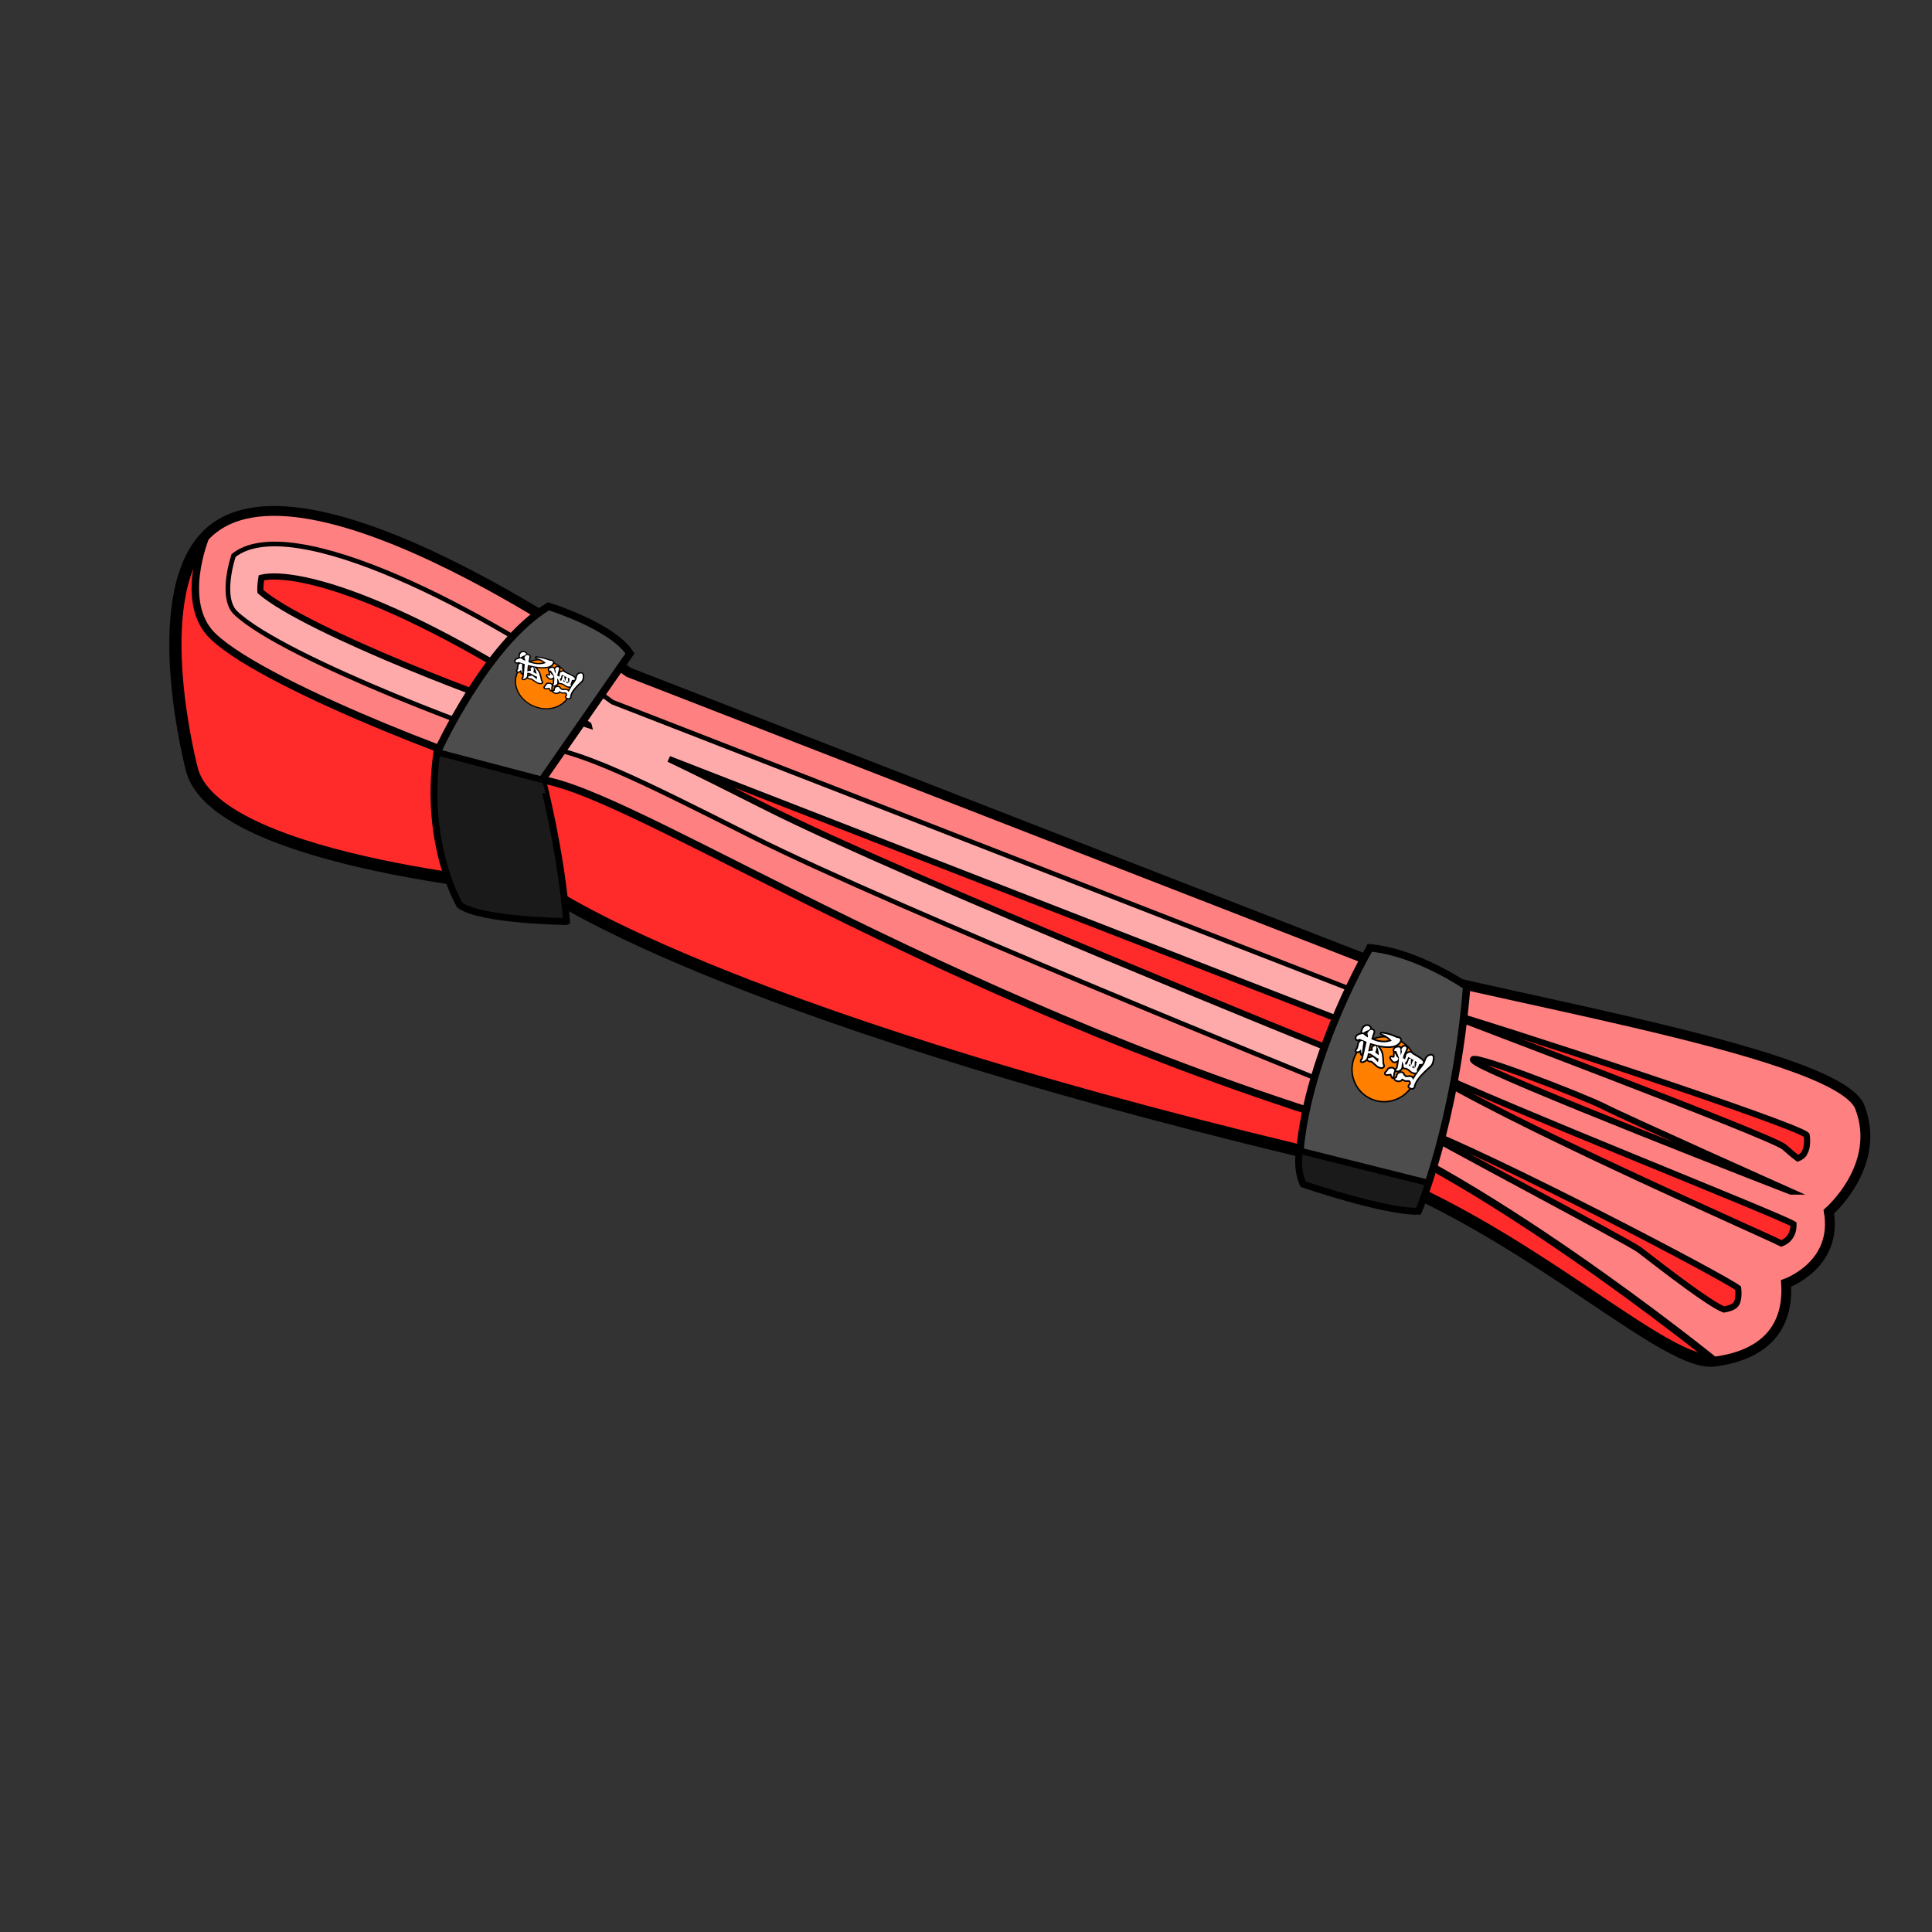 <?xml version="1.0" encoding="UTF-8"?>
<svg cursor="default" version="1.1" viewBox="0 0 256 256" xmlns="http://www.w3.org/2000/svg" xmlns:cc="http://creativecommons.org/ns#" xmlns:dc="http://purl.org/dc/elements/1.1/" xmlns:rdf="http://www.w3.org/1999/02/22-rdf-syntax-ns#">
 <rect x="0" y="0" width="256" height="256" fill="#333333" stroke="none"/>
 <g clip-rule="evenodd" fill-rule="evenodd" stroke="#000" stroke-miterlimit="10">
  <path d="m180.34 127-97.105-37.77s-43.465-31.494-56.011-18.021c-7.796 8.372-1.745 30.955-1.745 30.955 3.709 12.432 46.777 15.725 46.777 15.725s21.808 15.82 100.53 34.721c25.494 6.122 47.047 28.607 54.357 27.657 7.31-0.95 9.735-5.12 9.357-10.309 0 0 6.931-2.362 5.66-9.459 0 0 7.076-6.056 4.141-13.716-2.935-7.66-54.765-15.43-65.957-19.783z" fill="#ff2a2a" stroke-width="1.618"/>
  <path d="m180.34 127-97.105-37.77s-43.465-31.494-56.011-18.021c0 0-3.603 8.687 1.002 13.104 7.296 6.997 39.329 18.849 42.38 18.9 10.639 0.177 48.713 26.534 103.53 44.224 20.709 6.683 53.006 32.83 53.006 32.83 7.31-0.95 9.735-5.12 9.357-10.309 0 0 6.931-2.362 5.66-9.459 0 0 7.076-6.056 4.141-13.716-2.935-7.66-54.765-15.43-65.958-19.783z" fill="#ff8080" stroke-width=".988"/>
  <g fill="#ff2a2a" stroke-width=".816">
   <path d="m230.09 172.72c-0.217 0.377-0.771 0.643-1.646 0.793-1.72-0.582-7.651-5.155-11.236-7.919-1.291-0.995-28.425-15.29-29.808-16.343 10.911 4.186 41.128 20.017 42.914 21.441 0.094 0.834 0.015 1.614-0.223 2.028z"/>
   <path d="m239.1 152.77c-0.14 0.242-0.356 0.51-0.888 0.715-0.493-0.354-1.407-1.157-1.79-1.494-1.648-1.448-45.542-17.875-46.297-18.306 7.528 2.097 47.734 15.257 49.256 16.715 0.106 0.539 0.145 1.634-0.28 2.37z"/>
   <path d="m237.29 163.73c-0.283 0.491-0.701 0.83-1.269 1.027-2.489-1.288-36.959-16.32-48.144-23.565 12.143 5.74 47.371 19.609 49.77 21.011 0.026 0.361-0.035 0.968-0.358 1.528z"/>
  </g>
  <g>
   <path d="m175.46 143.33s-57.124-23.076-75.83-32.501c-14.561-7.337-23.386-11.782-28.843-11.929-3.024-0.443-33.156-11.549-39.576-17.705-1.615-1.549-0.99-5.277-0.266-7.581 7.661-6.133 33.532 7.341 49.765 19.098l0.449 0.325 97.621 37.971z" fill="#faa" stroke-width=".618"/>
   <path d="m176.78 139.23s-56.635-22.887-75.215-32.249c-4.91-2.474-9.183-4.627-12.935-6.414l88.586 34.456z" fill="#ff2a2a" stroke-width=".816"/>
   <path d="m77.992 96.073c-2.554-0.861-4.767-1.359-6.731-1.461-3.924-0.863-30.652-10.956-36.751-16.23-0.027-0.324-0.026-0.945 0.132-1.833 2.349-0.552 7.659 0.161 16.262 3.866 8.391 3.614 18.501 9.458 27.088 15.656z" fill="#ff2a2a" stroke-width=".816"/>
   <path d="m75.023 122.07s-11.255-0.136-14.066-2.156c0 0-4.77-7.926-3.028-20.242 0 0 6.493-14.345 14.739-19.329 0 0 8.401 2.563 10.806 6.239l-11.631 16.747s2.495 9.595 3.181 18.74z" fill="#4d4d4d" stroke-width=".988"/>
   <path d="m181.53 125.59s-8.116 13.722-9.285 26.885c0 0-0.511 2.207 0.456 4.406 0 0 10.829 3.689 15.235 3.576 0 0 4.908-11.428 6.414-29.75 0 0-6.498-4.526-12.82-5.118z" fill="#4d4d4d" stroke-width=".988"/>
   <path d="m237.29 157.89s-39.842-15.46-41.933-17.263c-2.091-1.803 14.687 4.713 17.262 6.051 2.575 1.337 24.671 11.212 24.671 11.212z" fill="#ff2a2a" stroke-width=".816"/>
  </g>
  <path d="m75.023 122.07s-11.256-0.135-14.066-2.156c0 0-4.77-7.926-3.028-20.242l13.913 3.658c2.6e-4 -4.5e-4 2.495 9.594 3.181 18.74z" fill="#1a1a1a" stroke-width=".836"/>
  <path d="m172.24 152.48s-0.512 2.208 0.456 4.407c0 0 10.829 3.689 15.235 3.576 0 0 0.556-1.297 1.353-3.717z" fill="#1a1a1a" stroke-width=".836"/>
 </g>
 <g transform="matrix(.258 -.447 .447 .258 -54.81 259.84)">
  <g id="ellipse831_18_">
   <ellipse cx="429.04" cy="285.36" rx="8.36" ry="8.3" fill="#ff7f00"/>
   <path d="m429.04 293.84c-4.713 0-8.549-3.808-8.549-8.488s3.836-8.488 8.549-8.488c4.714 0 8.55 3.809 8.55 8.488 0 4.681-3.836 8.488-8.55 8.488zm0-16.599c-4.506 0-8.171 3.639-8.171 8.111s3.665 8.111 8.171 8.111 8.172-3.639 8.172-8.111-3.666-8.111-8.172-8.111z"/>
  </g>
  <g id="g892_18_" transform="matrix(.764 0 0 .764 -170.91 -9.468)">
   <path id="path884_18_" d="m795.96 386.27c-1.045 0-1.995-0.465-2.823-1.381l-6e-3 -6e-3c-0.839-0.967-1.558-2.259-2.145-3.859-0.281 0.653-0.677 1.26-1.181 1.817l-0.026 0.029-0.031 0.024c-0.852 0.71-1.804 1.38-2.829 1.991-0.226 0.345-0.564 0.736-1.032 0.736-0.23 0-0.663-0.077-0.98-0.598l-9e-3 -0.015-8e-3 -0.015c-0.225-0.426-0.339-0.925-0.339-1.485 0-0.194 0.035-0.414 0.104-0.672 0.151-0.63 0.281-1.283 0.387-1.944-0.229-0.348-0.346-0.69-0.346-1.021 0-0.171 0.029-0.33 0.087-0.475-0.195-0.051-0.39-0.133-0.58-0.245l-0.014-8e-3 -0.014-0.01c-0.713-0.484-0.966-0.782-0.966-1.139 0-0.364 0.266-0.758 0.845-0.758 0.134 0 0.284 0.032 0.469 0.097l0.893-0.279c-0.012-0.015-0.023-0.033-0.032-0.051-0.061-0.121-0.132-0.368 0.086-0.671l0.051-0.07 0.48-0.355c-0.318-0.24-0.684-0.589-0.684-1.045 0-0.487 0.335-0.828 0.815-0.828h0.029l0.62 0.066c0.488-0.105 0.952-0.24 1.383-0.397 0.164-0.079 0.31-0.116 0.45-0.116 0.203 0 0.395 0.018 0.574 0.057-0.252-0.271-0.363-0.51-0.363-0.758 0-0.276 0.116-0.925 1.209-1.058l0.033-4e-3h0.035c0.47 0 0.988 0.254 1.579 0.774l6e-3 6e-3 9e-3 8e-3c0.086 0.082 0.164 0.158 0.234 0.235 0.4-0.409 1.25-0.478 1.72-0.516l0.022-3e-3h0.023c0.392 0 0.776 0.118 1.144 0.344l0.023 0.014 0.02 0.018c0.548 0.415 0.825 0.91 0.825 1.464 0 0.34-0.098 0.644-0.293 0.902-0.066 0.095-0.164 0.197-0.307 0.275 0.081 0.178 0.123 0.374 0.123 0.584 0 0.616-0.381 1.053-1.02 1.167-0.611 0.111-1.206 0.234-1.777 0.369 0.25 2.061 0.949 3.677 2.087 4.82 0.128-0.511 0.192-1.035 0.192-1.564 0-0.484-0.033-1.026-0.1-1.61l-0.032-0.279 0.203-0.192c0.107-0.1 0.249-0.156 0.399-0.156 0.19 0 0.456 0.087 0.633 0.488 0.641 1.454 1.048 3.159 1.209 5.068 0.192 0.381 0.285 0.716 0.285 1.025 1e-3 0.584-0.355 1.205-1.349 1.205zm-9.038-6.514c6e-3 -0.158 0.01-0.312 0.012-0.463l-0.07-0.156c-0.164 0.059-0.323 0.109-0.475 0.151zm1.823-1.306c0.045 0.054 0.086 0.11 0.127 0.166 0.279-0.23 0.532-0.341 0.783-0.341h0.086l0.082 0.027c0.13 0.041 0.262 0.087 0.388 0.138-0.032-0.135-0.064-0.271-0.096-0.409-0.452 0.125-0.91 0.264-1.37 0.419zm3.66-3.872c0.095-0.077 0.181-0.133 0.266-0.174-0.078-0.038-0.152-0.074-0.222-0.112z"/>
   <path id="path886_18_" d="m784.5 377.92 5.788-1.804-0.333-2.526c-0.385-0.307-0.576-0.542-0.576-0.705 0-0.28 0.24-0.448 0.722-0.506 0.326 0 0.731 0.212 1.211 0.634 0.424 0.405 0.635 0.698 0.635 0.882l-0.187 1.227v0.606l0.533-0.23c0.337-0.404 0.563-0.606 0.678-0.606 1.136 0.056 1.702 0.402 1.702 1.038 0 0.346-0.187 0.553-0.561 0.621-0.8 0.143-1.559 0.308-2.282 0.491 0.242 2.819 1.228 4.893 2.959 6.219 0.318-0.816 0.477-1.662 0.477-2.539 0-0.509-0.034-1.066-0.105-1.674 0 0 0.055-0.051 0.144 0.151 0.63 1.43 1.022 3.097 1.172 5.001 0.183 0.337 0.275 0.626 0.275 0.866 0 0.432-0.265 0.649-0.794 0.649-0.885 0-1.688-0.4-2.41-1.199-1.338-1.538-2.343-3.931-3.017-7.172-0.915 0.231-1.843 0.519-2.786 0.866 0.433 0.385 0.746 0.774 0.938 1.168l0.362-0.173c0.249-0.25 0.452-0.376 0.606-0.376 0.607 0.193 0.914 0.386 0.924 0.578 0 0.5-0.649 0.837-1.949 1.009l-0.216 1.473c0.888-0.449 1.647-1.116 2.276-2 0.046-0.064 0.079 0.054 0.046 0.174-0.243 0.883-0.69 1.684-1.34 2.402-0.866 0.722-1.823 1.39-2.872 2.006-0.24 0.395-0.451 0.593-0.635 0.593-0.202 0-0.371-0.112-0.505-0.332-0.183-0.348-0.273-0.756-0.273-1.228 0-0.143 0.028-0.321 0.086-0.533 0.174-0.722 0.318-1.464 0.433-2.223-0.25-0.317-0.374-0.611-0.374-0.879 0-0.183 0.052-0.332 0.158-0.449 0.096-0.106 0.167-0.158 0.216-0.158 0.106 0 0.172 0.091 0.202 0.275l0.795 0.693c0.162 0.153 0.245 0.312 0.245 0.475 0 0.135-0.212 0.854-0.635 2.152 0.394-0.135 0.788-0.285 1.182-0.449-0.077-0.24-0.114-0.441-0.114-0.606 0.124-0.972 0.187-1.848 0.187-2.626l-0.332-0.751c-0.75 0.318-1.38 0.477-1.89 0.477-0.261 0-0.52-0.078-0.779-0.231-0.48-0.327-0.722-0.553-0.722-0.678 0-0.134 0.097-0.202 0.289-0.202 0.096-1e-3 0.244 0.042 0.446 0.129zm2.657-2.179c-0.337-0.066-0.583-0.141-0.737-0.217-0.364-0.261-0.547-0.482-0.547-0.664 0-0.183 0.086-0.273 0.259-0.273l0.679 0.072c0.557-0.115 1.082-0.263 1.573-0.446 0.095-0.049 0.173-0.073 0.23-0.073 0.308 0 0.572 0.054 0.795 0.158 0.268 0.164 0.402 0.36 0.402 0.593 0 0.202-0.124 0.355-0.374 0.46l-1.213 0.449c-0.774 0.382-1.55 0.699-2.324 0.949-0.061 0.02 0.02-0.092 0.02-0.092zm6.537-2.857c0.289 0 0.572 0.086 0.851 0.258 0.405 0.309 0.606 0.65 0.606 1.025 0 0.222-0.063 0.414-0.187 0.578-0.078 0.115-0.217 0.174-0.419 0.174s-0.409-0.087-0.62-0.261c-0.261-0.268-0.555-0.5-0.882-0.693-0.519-0.24-0.778-0.433-0.778-0.578 0-0.259 0.476-0.426 1.429-0.503z" fill="#fff"/>
   <path id="path888_18_" d="m794.49 399.28c-0.217 0-0.615-0.063-1.909-0.52-2.383-0.756-4.231-1.14-5.495-1.14-0.464 0-0.948 0.059-1.439 0.171-0.242 0.118-0.465 0.174-0.682 0.174-0.337 0-1.133-0.146-1.232-1.495l-1e-3 -0.02v-0.02c0-0.749 0.477-1.017 0.887-1.017h0.037l0.585 0.082c0.308-0.066 0.422-0.21 0.47-0.411-0.036-0.074-0.128-0.24-0.36-0.566-0.222-0.305-0.335-0.638-0.335-0.988v-0.445c-0.275-0.054-0.484-0.156-0.64-0.312-0.514-0.491-0.774-1.057-0.774-1.683v-0.015c0.017-0.558 0.215-0.808 0.413-0.919l-0.141-0.212c-0.172-0.268-0.05-0.542-0.01-0.631l0.029-0.066 0.5-0.616c-0.16-0.187-0.3-0.388-0.417-0.603-0.239-0.262-0.36-0.543-0.36-0.833 0-0.414 0.275-0.829 0.887-0.829h0.07l0.621 0.16c0.62 5e-3 1.021 0.086 1.293 0.258l0.037 0.023 0.032 0.027c0.575 0.502 0.855 0.974 0.855 1.445 0 0.243-0.033 0.443-0.088 0.608 0.124 0.015 0.248 0.046 0.369 0.093 0.579-0.183 1.119-0.364 1.615-0.548-0.07-0.054-0.142-0.112-0.212-0.176l-0.012-0.01c-0.333-0.317-0.503-0.672-0.503-1.05 0-0.285 0.106-0.633 0.331-1.094 0.119-0.245 0.396-0.818 0.932-0.818 0.166 0 0.686 0.065 0.74 0.866l5e-3 0.01c0.27-0.115 0.539-0.263 0.806-0.442 0.097-0.064 0.21-0.1 0.325-0.1 0.018 0 0.038 1e-3 0.056 3e-3 0.06-0.271 0.296-0.684 1.172-0.684 0.386 0 0.773 0.197 1.15 0.588l5e-3 6e-3c0.392 0.419 0.583 0.796 0.583 1.158 0 0.106-0.017 0.204-0.049 0.302 1.124 0.257 1.305 0.909 1.305 1.302 0 0.335-0.143 1.123-1.475 1.202-0.133 9e-3 -0.263 0.017-0.39 0.027 0.115 0.065 0.226 0.142 0.335 0.233 0.459 0.378 0.693 0.779 0.693 1.192 0 0.187-0.046 0.401-0.144 0.666-3e-3 2.526-0.082 3.216-0.142 3.514-0.061 0.305-0.143 0.551-0.239 0.749 0.634-0.098 0.836-0.115 0.937-0.115 0.493 0 0.989 0.162 1.475 0.482l0.023 0.015 0.022 0.018c0.507 0.414 0.753 0.828 0.753 1.268 0 0.539-0.487 0.87-0.647 0.979l-0.022 0.014-0.022 0.012c-0.88 0.485-1.757 0.731-2.608 0.731zm-2.597-3.415c0.204 0.027 0.386 0.051 0.546 0.072-0.031-0.047-0.057-0.095-0.082-0.139-0.148 0.025-0.302 0.048-0.464 0.067zm-3.916-0.376c0.289 9e-3 0.589 0.026 0.897 0.045-0.132-0.287-0.227-0.672-0.263-1.187l-4e-3 -0.065 0.248-1.49c-3e-3 -0.224-0.019-0.443-0.052-0.657-0.174-0.225-0.266-0.497-0.266-0.799 0-0.057 6e-3 -0.112 0.019-0.166-0.107 0.023-0.181 0.028-0.243 0.028-0.287 0-0.592-0.088-0.921-0.268 0.204 0.279 0.308 0.574 0.308 0.882 0 0.248-0.078 0.59-0.427 0.91-0.088 0.331-0.13 0.503-0.151 0.593 0.033 0.059 0.098 0.164 0.23 0.337 0.457 0.575 0.678 1.064 0.678 1.494 1e-3 0.107-0.016 0.222-0.053 0.343zm-3.321-5.354c0.118 0.049 0.233 0.125 0.345 0.23 0.569-0.169 0.786-0.204 0.932-0.204 0.238 0 0.465 0.046 0.678 0.138-0.13-0.184-0.194-0.383-0.194-0.593v-0.066h-0.277c-0.498 0.197-0.997 0.362-1.484 0.495z"/>
   <path id="path890_18_" d="m784.7 390.86c0.097 0.047 0.212 0.073 0.348 0.073 0.471-0.146 0.764-0.217 0.88-0.217 0.336 0 0.639 0.139 0.909 0.419 0.202 0.22 0.303 0.447 0.303 0.677 0 0.222-0.12 0.419-0.36 0.593-0.155 0.567-0.231 0.884-0.231 0.951 0 0.106 0.12 0.319 0.36 0.636 0.376 0.47 0.564 0.856 0.564 1.154 0 0.202-0.144 0.495-0.433 0.88 1.048 0 2.241 0.072 3.579 0.217 1.625 0.24 2.603 0.36 2.93 0.36 1.145-0.193 1.799-0.289 1.963-0.289 0.385 0 0.774 0.13 1.169 0.391 0.364 0.296 0.548 0.576 0.548 0.836 0 0.164-0.135 0.337-0.404 0.519-0.799 0.443-1.579 0.664-2.338 0.664-0.231 0-0.808-0.164-1.731-0.491-2.453-0.779-4.344-1.169-5.672-1.169-0.529 0-1.073 0.068-1.63 0.203-0.183 0.096-0.346 0.143-0.491 0.143-0.405 0-0.63-0.326-0.679-0.98 0-0.308 0.11-0.464 0.332-0.464l0.635 0.089c0.606-0.097 0.947-0.429 1.025-0.997 0-0.135-0.16-0.424-0.477-0.866-0.155-0.212-0.23-0.433-0.23-0.664v-0.952c-0.405 0-0.675-0.068-0.809-0.203-0.404-0.383-0.607-0.813-0.607-1.284 0.01-0.308 0.073-0.461 0.188-0.461 0.105 0 0.225 0.078 0.359 0.232zm-0.202-3.94 0.621 0.158c0.529 0 0.885 0.056 1.068 0.173 0.442 0.386 0.664 0.727 0.664 1.026 0 0.451-0.141 0.721-0.42 0.808h-0.404c-0.571 0.23-1.132 0.417-1.685 0.557-0.026 8e-3 0.024-0.101 0.024-0.101l0.767-0.947c-0.298-0.261-0.533-0.558-0.707-0.894-0.174-0.174-0.259-0.342-0.259-0.506 0-0.183 0.11-0.274 0.331-0.274zm3.147 2.656c0.961-0.298 1.812-0.597 2.554-0.896l0.837-0.475c0.615-0.684 1.133-1.343 1.558-1.978-0.192-0.162-0.289-0.307-0.289-0.433 0-0.201 0.212-0.302 0.636-0.302 0.231 0 0.48 0.138 0.75 0.419 0.289 0.307 0.433 0.566 0.433 0.777 0 0.299-0.362 0.621-1.084 0.967l-0.952 0.679 1.213-0.288c0.413-0.385 0.693-0.578 0.837-0.578 0.827 0.096 1.241 0.369 1.241 0.823 0 0.395-0.317 0.612-0.952 0.648-1.164 0.069-2.102 0.217-2.815 0.45l0.072 0.286c0 0.155-0.028 0.342-0.086 0.563l1.155-0.23c0.153-0.116 0.298-0.172 0.433-0.172 0.298 0 0.586 0.114 0.865 0.345 0.327 0.271 0.491 0.525 0.491 0.764 0 0.135-0.049 0.325-0.144 0.564 0 1.905-0.043 3.074-0.129 3.508-0.144 0.71-0.4 1.068-0.765 1.068-0.308 0-0.586-0.309-0.837-0.924-0.549 0.144-1.261 0.216-2.136 0.216-0.115 0.25-0.294 0.376-0.534 0.376-0.491 0-0.769-0.48-0.837-1.444l0.247-1.472c0-0.327-0.029-0.644-0.088-0.952-0.153-0.144-0.23-0.327-0.23-0.548 0-0.155 0.226-0.36 0.678-0.621 0.336-0.327 0.597-0.654 0.778-0.981-1.251 0.606-1.996 0.91-2.236 0.91s-0.524-0.107-0.851-0.318c-0.328-0.203-0.492-0.41-0.492-0.62 0-0.183 0.064-0.276 0.188-0.276 0.163-1e-3 0.326 0.047 0.491 0.145zm2.8-2.772c0.422-0.139 0.838-0.349 1.254-0.626 0.038-0.027 0.047 0.042 0.011 0.104-0.206 0.354-0.434 0.71-0.689 1.072-0.077 0.604-0.294 0.909-0.649 0.909-0.299 0-0.601-0.139-0.91-0.419-0.22-0.21-0.331-0.427-0.331-0.649 0-0.192 0.091-0.475 0.275-0.851 0.162-0.337 0.307-0.506 0.432-0.506s0.188 0.151 0.188 0.447c0.076 0.192 0.216 0.364 0.419 0.519zm-0.03 4.806c0.529-0.018 1.053-0.087 1.573-0.202l0.202-0.087c0.376 0.087 0.563 0.222 0.563 0.405 0 0.231-0.183 0.374-0.548 0.433-0.809 0.452-1.213 0.741-1.213 0.865l1.415-0.275c0.105 0 0.254 0.097 0.447 0.289l0.014-2.251c-0.818 0.155-1.275 0.231-1.371 0.231-0.144 0-0.395-0.068-0.75-0.203l-0.606 0.333zm0.895 2.136-0.823-0.158-0.028 0.808zm-0.115-1.341-0.708-0.102v0.751zm0.736 2.006c0.134-0.155 0.254-0.233 0.36-0.233 0.135 0 0.294 0.029 0.477 0.087l0.073-0.866-0.261 0.074c-0.732 0.355-1.39 0.731-1.977 1.124 0.434-0.01 0.876-0.073 1.328-0.186z" fill="#fff"/>
  </g>
 </g>
 <g transform="matrix(.258 -.447 .447 .258 -54.81 259.84)">
  <g id="ellipse831_20_">
   <path d="m405.98 41.669c3.366-0.269 6.402 2.738 6.781 6.716s-2.044 7.418-5.41 7.688c-3.366 0.269-6.402-2.738-6.781-6.716s2.043-7.42 5.41-7.688z" fill="#ff7f00"/>
   <path d="m407.37 56.236c-3.437 0.273-6.547-2.807-6.934-6.868s2.095-7.589 5.531-7.862c3.437-0.274 6.548 2.807 6.935 6.867 0.386 4.062-2.096 7.589-5.532 7.863zm-1.372-14.403c-3.285 0.262-5.657 3.632-5.287 7.513s3.343 6.826 6.627 6.563c3.285-0.262 5.657-3.633 5.288-7.515-0.37-3.88-3.343-6.824-6.628-6.561z"/>
  </g>
  <g id="g892_20_" transform="matrix(.764 0 0 .764 -170.91 -9.468)">
   <path id="path884_20_" d="m763.76 76.136c-0.762 0.06-1.492-0.288-2.172-1.035l-6e-3 -6e-3c-0.691-0.79-1.321-1.868-1.882-3.223-0.151 0.584-0.389 1.132-0.71 1.646l-0.017 0.027-0.02 0.022c-0.563 0.667-1.201 1.303-1.898 1.894-0.137 0.312-0.35 0.672-0.693 0.698-0.167 0.015-0.489-0.028-0.763-0.463l-8e-3 -0.012-6e-3 -0.013c-0.2-0.357-0.324-0.783-0.369-1.269-0.017-0.169-0.01-0.36 0.02-0.589 0.057-0.556 0.099-1.13 0.121-1.708-0.196-0.289-0.31-0.58-0.337-0.866-0.015-0.149-6e-3 -0.286 0.023-0.418-0.146-0.032-0.294-0.092-0.443-0.179l-0.011-6e-3 -0.011-8e-3c-0.559-0.378-0.768-0.622-0.797-0.933-0.03-0.314 0.13-0.672 0.553-0.705 0.098-8e-3 0.209 0.012 0.351 0.057l0.627-0.294c-0.01-0.013-0.019-0.028-0.027-0.042-0.054-0.102-0.127-0.312 7e-3 -0.588l0.031-0.064 0.321-0.335c-0.252-0.192-0.547-0.473-0.585-0.868-0.041-0.423 0.175-0.739 0.526-0.768h0.021l0.457 0.02c0.348-0.118 0.675-0.263 0.976-0.424 0.112-0.079 0.217-0.119 0.318-0.128 0.148-0.011 0.289-8e-3 0.424 0.017-0.206-0.22-0.307-0.42-0.328-0.636-0.022-0.239 0.01-0.81 0.795-0.988l0.024-5e-3 0.026-3e-3c0.342-0.028 0.741 0.164 1.215 0.58l6e-3 5e-3 7e-3 6e-3c0.069 0.065 0.132 0.129 0.19 0.19 0.258-0.378 0.871-0.488 1.212-0.547l0.015-4e-3 0.015-1e-3c0.286-0.023 0.576 0.056 0.864 0.231l0.018 0.012 0.015 0.014c0.434 0.327 0.677 0.74 0.723 1.222 0.028 0.296-0.019 0.564-0.138 0.8-0.041 0.086-0.105 0.18-0.202 0.257 0.074 0.149 0.12 0.317 0.138 0.498 0.051 0.535-0.192 0.937-0.648 1.072-0.436 0.133-0.86 0.273-1.264 0.424 0.352 1.774 0.996 3.134 1.92 4.06 0.05-0.45 0.054-0.909 0.01-1.367-0.041-0.42-0.11-0.889-0.206-1.392l-0.046-0.24 0.132-0.178c0.069-0.092 0.169-0.149 0.277-0.157 0.139-0.011 0.34 0.049 0.502 0.385 0.588 1.225 1.025 2.681 1.299 4.328 0.171 0.319 0.267 0.604 0.293 0.873 0.046 0.507-0.161 1.065-0.885 1.124zm-7.127-5.128c-9e-3 -0.138-0.019-0.271-0.031-0.401l-0.063-0.132c-0.115 0.06-0.227 0.112-0.335 0.158zm1.22-1.238c0.036 0.043 0.071 0.091 0.107 0.137 0.183-0.216 0.359-0.327 0.542-0.342l0.063-5e-3 0.063 0.019c0.098 0.028 0.198 0.06 0.294 0.098-0.034-0.118-0.068-0.233-0.104-0.35-0.319 0.134-0.642 0.282-0.965 0.443zm2.35-3.573c0.061-0.073 0.12-0.127 0.178-0.165-0.059-0.031-0.117-0.057-0.171-0.086z"/>
   <path id="path886_20_" d="m754.72 69.559 4.07-1.903-0.452-2.174c-0.305-0.244-0.464-0.437-0.479-0.578-0.023-0.243 0.139-0.403 0.485-0.48 0.238-0.019 0.549 0.141 0.935 0.479 0.342 0.327 0.521 0.569 0.536 0.728l-0.035 1.075 0.05 0.525 0.369-0.23c0.213-0.371 0.361-0.558 0.445-0.565 0.833-0.018 1.275 0.249 1.327 0.8 0.028 0.302-0.091 0.492-0.358 0.571-0.571 0.171-1.112 0.359-1.623 0.56 0.409 2.432 1.299 4.174 2.671 5.224 0.164-0.726 0.211-1.469 0.138-2.23-0.042-0.441-0.114-0.924-0.215-1.446 0 0 0.034-0.047 0.118 0.121 0.578 1.204 1 2.63 1.268 4.273 0.161 0.281 0.252 0.526 0.271 0.735 0.036 0.374-0.139 0.579-0.524 0.609-0.645 0.051-1.264-0.249-1.857-0.9-1.101-1.257-2.033-3.274-2.791-6.048-0.648 0.254-1.302 0.558-1.96 0.914 0.348 0.309 0.607 0.629 0.78 0.96l0.249-0.171c0.161-0.231 0.299-0.354 0.411-0.362 0.458 0.132 0.698 0.281 0.721 0.447 0.042 0.433-0.404 0.764-1.337 0.989l-0.036 1.291c0.61-0.44 1.109-1.063 1.494-1.867 0.028-0.057 0.063 0.042 0.048 0.148-0.104 0.781-0.364 1.501-0.779 2.162-0.572 0.677-1.215 1.312-1.928 1.908-0.143 0.358-0.28 0.542-0.414 0.552-0.148 0.011-0.279-0.077-0.396-0.259-0.162-0.29-0.262-0.64-0.3-1.049-0.013-0.125-6e-3 -0.281 0.018-0.468 0.066-0.636 0.111-1.289 0.132-1.955-0.209-0.259-0.324-0.507-0.346-0.74-0.015-0.158 0.01-0.291 0.078-0.399 0.061-0.098 0.109-0.147 0.145-0.149 0.077-6e-3 0.133 0.068 0.169 0.226l0.636 0.555c0.132 0.124 0.204 0.257 0.219 0.397 0.011 0.119-0.084 0.754-0.286 1.905 0.277-0.141 0.552-0.293 0.825-0.459-0.076-0.203-0.12-0.374-0.134-0.519 0.01-0.851-0.017-1.614-0.081-2.29l-0.304-0.631c-0.521 0.319-0.967 0.493-1.339 0.523-0.19 0.015-0.385-0.037-0.588-0.156-0.377-0.254-0.572-0.438-0.582-0.547-0.011-0.116 0.054-0.18 0.194-0.19 0.075-5e-3 0.188 0.024 0.342 0.088zm1.756-2.046c-0.25-0.037-0.436-0.088-0.555-0.144-0.288-0.206-0.44-0.387-0.454-0.546-0.015-0.158 0.04-0.243 0.167-0.253l0.501 0.024c0.397-0.133 0.767-0.293 1.11-0.479 0.065-0.047 0.12-0.073 0.162-0.077 0.224-0.018 0.421 0.013 0.592 0.091 0.21 0.125 0.324 0.29 0.342 0.492 0.017 0.175-0.061 0.316-0.234 0.42l-0.847 0.459c-0.533 0.377-1.073 0.699-1.616 0.96-0.043 0.02 8e-3 -0.079 8e-3 -0.079zm4.529-2.859c0.211-0.017 0.425 0.042 0.643 0.175 0.321 0.245 0.496 0.529 0.526 0.855 0.018 0.193-0.012 0.363-0.088 0.512-0.047 0.103-0.144 0.162-0.291 0.175-0.148 0.011-0.305-0.052-0.474-0.19-0.212-0.217-0.445-0.401-0.698-0.551-0.399-0.178-0.604-0.331-0.616-0.455-0.022-0.225 0.311-0.398 0.998-0.521z" fill="#fff"/>
   <path id="path888_20_" d="m763.76 87.507c-0.16 0.013-0.454-0.019-1.435-0.34-1.799-0.519-3.179-0.744-4.1-0.67-0.338 0.027-0.686 0.106-1.035 0.231-0.166 0.116-0.325 0.178-0.483 0.19-0.246 0.019-0.838-0.06-1.022-1.225l-3e-3 -0.018-1e-3 -0.017c-0.063-0.65 0.263-0.911 0.562-0.934l0.027-3e-3 0.433 0.036c0.22-0.074 0.291-0.206 0.309-0.383-0.033-0.063-0.113-0.201-0.309-0.47-0.187-0.252-0.296-0.533-0.326-0.837l-0.036-0.386c-0.205-0.031-0.366-0.107-0.493-0.234-0.415-0.396-0.652-0.871-0.703-1.414l-1e-3 -0.014c-0.034-0.486 0.09-0.713 0.226-0.822l-0.12-0.176c-0.148-0.222-0.081-0.466-0.059-0.547l0.017-0.059 0.313-0.562c-0.133-0.153-0.251-0.321-0.355-0.501-0.195-0.212-0.307-0.45-0.331-0.701-0.034-0.359 0.132-0.735 0.578-0.771l0.051-5e-3 0.466 0.104c0.452-0.032 0.751 0.015 0.964 0.148l0.029 0.018 0.026 0.022c0.461 0.403 0.703 0.795 0.743 1.205 0.02 0.21 0.012 0.386-0.015 0.533 0.092 5e-3 0.185 0.023 0.277 0.059 0.408-0.192 0.786-0.381 1.133-0.57-0.057-0.041-0.114-0.088-0.17-0.141l-9e-3 -8e-3c-0.27-0.257-0.422-0.555-0.454-0.883-0.024-0.247 0.024-0.555 0.151-0.967 0.066-0.221 0.222-0.733 0.611-0.764 0.121-0.01 0.506 0.017 0.611 0.708l4e-3 0.01c0.187-0.118 0.372-0.261 0.551-0.431 0.066-0.061 0.144-0.1 0.228-0.106 0.014-1e-3 0.028-1e-3 0.042-1e-3 0.02-0.239 0.158-0.609 0.797-0.661 0.281-0.023 0.579 0.125 0.885 0.442l5e-3 5e-3c0.321 0.342 0.491 0.657 0.52 0.971 9e-3 0.092 5e-3 0.179-0.01 0.264 0.841 0.157 1.026 0.712 1.059 1.054 0.027 0.29-0.011 0.983-0.976 1.128-0.096 0.015-0.19 0.029-0.282 0.046 0.089 0.05 0.178 0.111 0.265 0.183 0.365 0.302 0.569 0.636 0.603 0.994 0.015 0.162 0 0.35-0.051 0.585 0.208 2.193 0.207 2.796 0.188 3.058-0.02 0.27-0.059 0.487-0.112 0.663 0.454-0.123 0.599-0.148 0.672-0.153 0.36-0.029 0.735 0.082 1.116 0.332l0.019 0.011 0.017 0.014c0.404 0.33 0.617 0.675 0.654 1.055 0.043 0.469-0.284 0.785-0.392 0.888l-0.014 0.013-0.015 0.012c-0.6 0.476-1.22 0.742-1.84 0.792zm-2.176-2.814c0.151 0.012 0.285 0.023 0.404 0.031-0.027-0.038-0.05-0.079-0.072-0.115-0.104 0.03-0.216 0.059-0.332 0.084zm-2.886-0.097c0.211-9e-3 0.432-0.011 0.659-0.014-0.12-0.242-0.222-0.57-0.29-1.015l-9e-3 -0.056 0.058-1.307c-0.02-0.194-0.051-0.383-0.093-0.567-0.145-0.184-0.234-0.417-0.259-0.677-4e-3 -0.05-4e-3 -0.097 0-0.146-0.076 0.027-0.13 0.036-0.174 0.038-0.21 0.018-0.439-0.041-0.694-0.179 0.172 0.23 0.272 0.48 0.297 0.747 0.02 0.216-8e-3 0.518-0.236 0.815-0.037 0.291-0.054 0.443-0.061 0.523 0.029 0.049 0.086 0.137 0.195 0.279 0.381 0.473 0.583 0.884 0.618 1.257 9e-3 0.094 7e-3 0.195-0.011 0.302zm-2.863-4.452c0.09 0.033 0.18 0.095 0.271 0.179 0.4-0.179 0.556-0.224 0.662-0.231 0.174-0.014 0.342 0.012 0.505 0.079-0.109-0.151-0.172-0.321-0.19-0.502-3e-3 -0.02-4e-3 -0.041-5e-3 -0.059l-0.203 0.017c-0.346 0.202-0.695 0.373-1.04 0.517z"/>
   <path id="path890_20_" d="m755.93 80.769c0.075 0.036 0.16 0.051 0.259 0.042 0.332-0.153 0.539-0.231 0.624-0.238 0.245-0.02 0.477 0.083 0.696 0.309 0.166 0.18 0.258 0.371 0.277 0.57 0.019 0.194-0.053 0.372-0.214 0.535-0.066 0.502-0.096 0.781-0.09 0.84 9e-3 0.092 0.114 0.271 0.316 0.53 0.312 0.387 0.481 0.71 0.506 0.97 0.017 0.174-0.065 0.436-0.243 0.788 0.763-0.061 1.639-0.069 2.627-0.019 1.205 0.112 1.927 0.161 2.165 0.142 0.819-0.234 1.288-0.355 1.407-0.364 0.281-0.023 0.575 0.066 0.885 0.271 0.29 0.235 0.447 0.468 0.469 0.693 0.013 0.142-0.072 0.3-0.252 0.474-0.546 0.431-1.096 0.668-1.65 0.712-0.169 0.014-0.603-0.095-1.303-0.325-1.853-0.534-3.263-0.763-4.231-0.685-0.386 0.031-0.777 0.121-1.172 0.271-0.126 0.095-0.241 0.146-0.346 0.153-0.295 0.023-0.486-0.247-0.576-0.81-0.026-0.268 0.042-0.41 0.203-0.423l0.47 0.041c0.434-0.119 0.656-0.428 0.665-0.924-0.012-0.118-0.151-0.36-0.419-0.724-0.13-0.175-0.204-0.363-0.223-0.562l-0.079-0.827c-0.295 0.023-0.497-0.02-0.607-0.129-0.326-0.309-0.509-0.671-0.547-1.08-0.019-0.267 0.014-0.404 0.098-0.411 0.08-5e-3 0.174 0.056 0.285 0.18zm-0.473-3.407 0.465 0.101c0.386-0.031 0.65-3e-3 0.793 0.088 0.355 0.309 0.544 0.593 0.569 0.852 0.038 0.391-0.043 0.633-0.24 0.724l-0.294 0.024c-0.397 0.233-0.792 0.427-1.184 0.58-0.017 9e-3 0.01-0.088 0.01-0.088l0.48-0.868c-0.238-0.207-0.434-0.452-0.589-0.733-0.141-0.141-0.217-0.284-0.231-0.424-0.012-0.157 0.06-0.242 0.221-0.256zm2.514 2.122c0.675-0.314 1.272-0.622 1.788-0.926l0.571-0.46c0.392-0.63 0.716-1.232 0.972-1.807-0.153-0.129-0.235-0.25-0.247-0.36-0.017-0.174 0.13-0.273 0.438-0.298 0.169-0.013 0.362 0.092 0.581 0.319 0.236 0.249 0.364 0.468 0.381 0.65 0.024 0.258-0.212 0.558-0.709 0.901l-0.639 0.645 0.86-0.322c0.27-0.357 0.457-0.541 0.563-0.548 0.609 0.034 0.934 0.248 0.972 0.641 0.032 0.342-0.181 0.548-0.641 0.617-0.842 0.128-1.514 0.312-2.015 0.555l0.077 0.244c0.013 0.134 8e-3 0.298-0.017 0.494l0.823-0.267c0.102-0.11 0.203-0.167 0.302-0.175 0.217-0.018 0.437 0.065 0.659 0.249 0.261 0.216 0.401 0.427 0.422 0.634 0.01 0.118-9e-3 0.284-0.06 0.497 0.157 1.653 0.224 2.669 0.197 3.051-0.047 0.625-0.204 0.949-0.47 0.971-0.225 0.018-0.454-0.235-0.686-0.751-0.388 0.156-0.902 0.259-1.54 0.311-0.063 0.224-0.183 0.342-0.358 0.357-0.358 0.029-0.601-0.372-0.73-1.204l0.058-1.291c-0.027-0.285-0.073-0.558-0.142-0.822-0.124-0.118-0.195-0.27-0.213-0.461-0.013-0.135 0.135-0.327 0.443-0.579 0.217-0.304 0.38-0.603 0.486-0.897-0.862 0.598-1.38 0.906-1.555 0.919-0.175 0.015-0.391-0.063-0.647-0.226-0.256-0.158-0.392-0.327-0.41-0.509-0.015-0.158 0.024-0.244 0.114-0.252 0.121-8e-3 0.243 0.025 0.372 0.1zm1.812-2.568c0.296-0.147 0.583-0.351 0.862-0.617 0.026-0.026 0.039 0.034 0.017 0.089-0.12 0.318-0.258 0.643-0.413 0.971-6e-3 0.528-0.139 0.805-0.398 0.827-0.219 0.017-0.45-0.087-0.698-0.313-0.178-0.169-0.277-0.351-0.295-0.543-0.016-0.166 0.027-0.418 0.13-0.754 0.091-0.303 0.182-0.457 0.273-0.465 0.091-6e-3 0.15 0.12 0.175 0.377 0.07 0.165 0.186 0.306 0.347 0.428zm0.375 4.171c0.385-0.046 0.76-0.137 1.13-0.266l0.141-0.087c0.281 0.052 0.429 0.16 0.443 0.318 0.019 0.201-0.101 0.336-0.364 0.408-0.551 0.44-0.822 0.713-0.812 0.82l1.009-0.321c0.077-6e-3 0.194 0.07 0.35 0.225l-0.176-1.955c-0.583 0.183-0.91 0.276-0.98 0.281-0.106 9e-3 -0.293-0.034-0.564-0.133l-0.414 0.326zm0.828 1.803-0.612-0.091 0.046 0.703zm-0.194-1.159-0.524-0.047 0.062 0.652zm0.703 1.7c0.084-0.143 0.166-0.217 0.243-0.224 0.098-9e-3 0.216 8e-3 0.354 0.047l-0.018-0.755-0.184 0.079c-0.503 0.35-0.953 0.716-1.348 1.09 0.314-0.033 0.631-0.115 0.953-0.237z" fill="#fff"/>
  </g>
 </g>
</svg>
